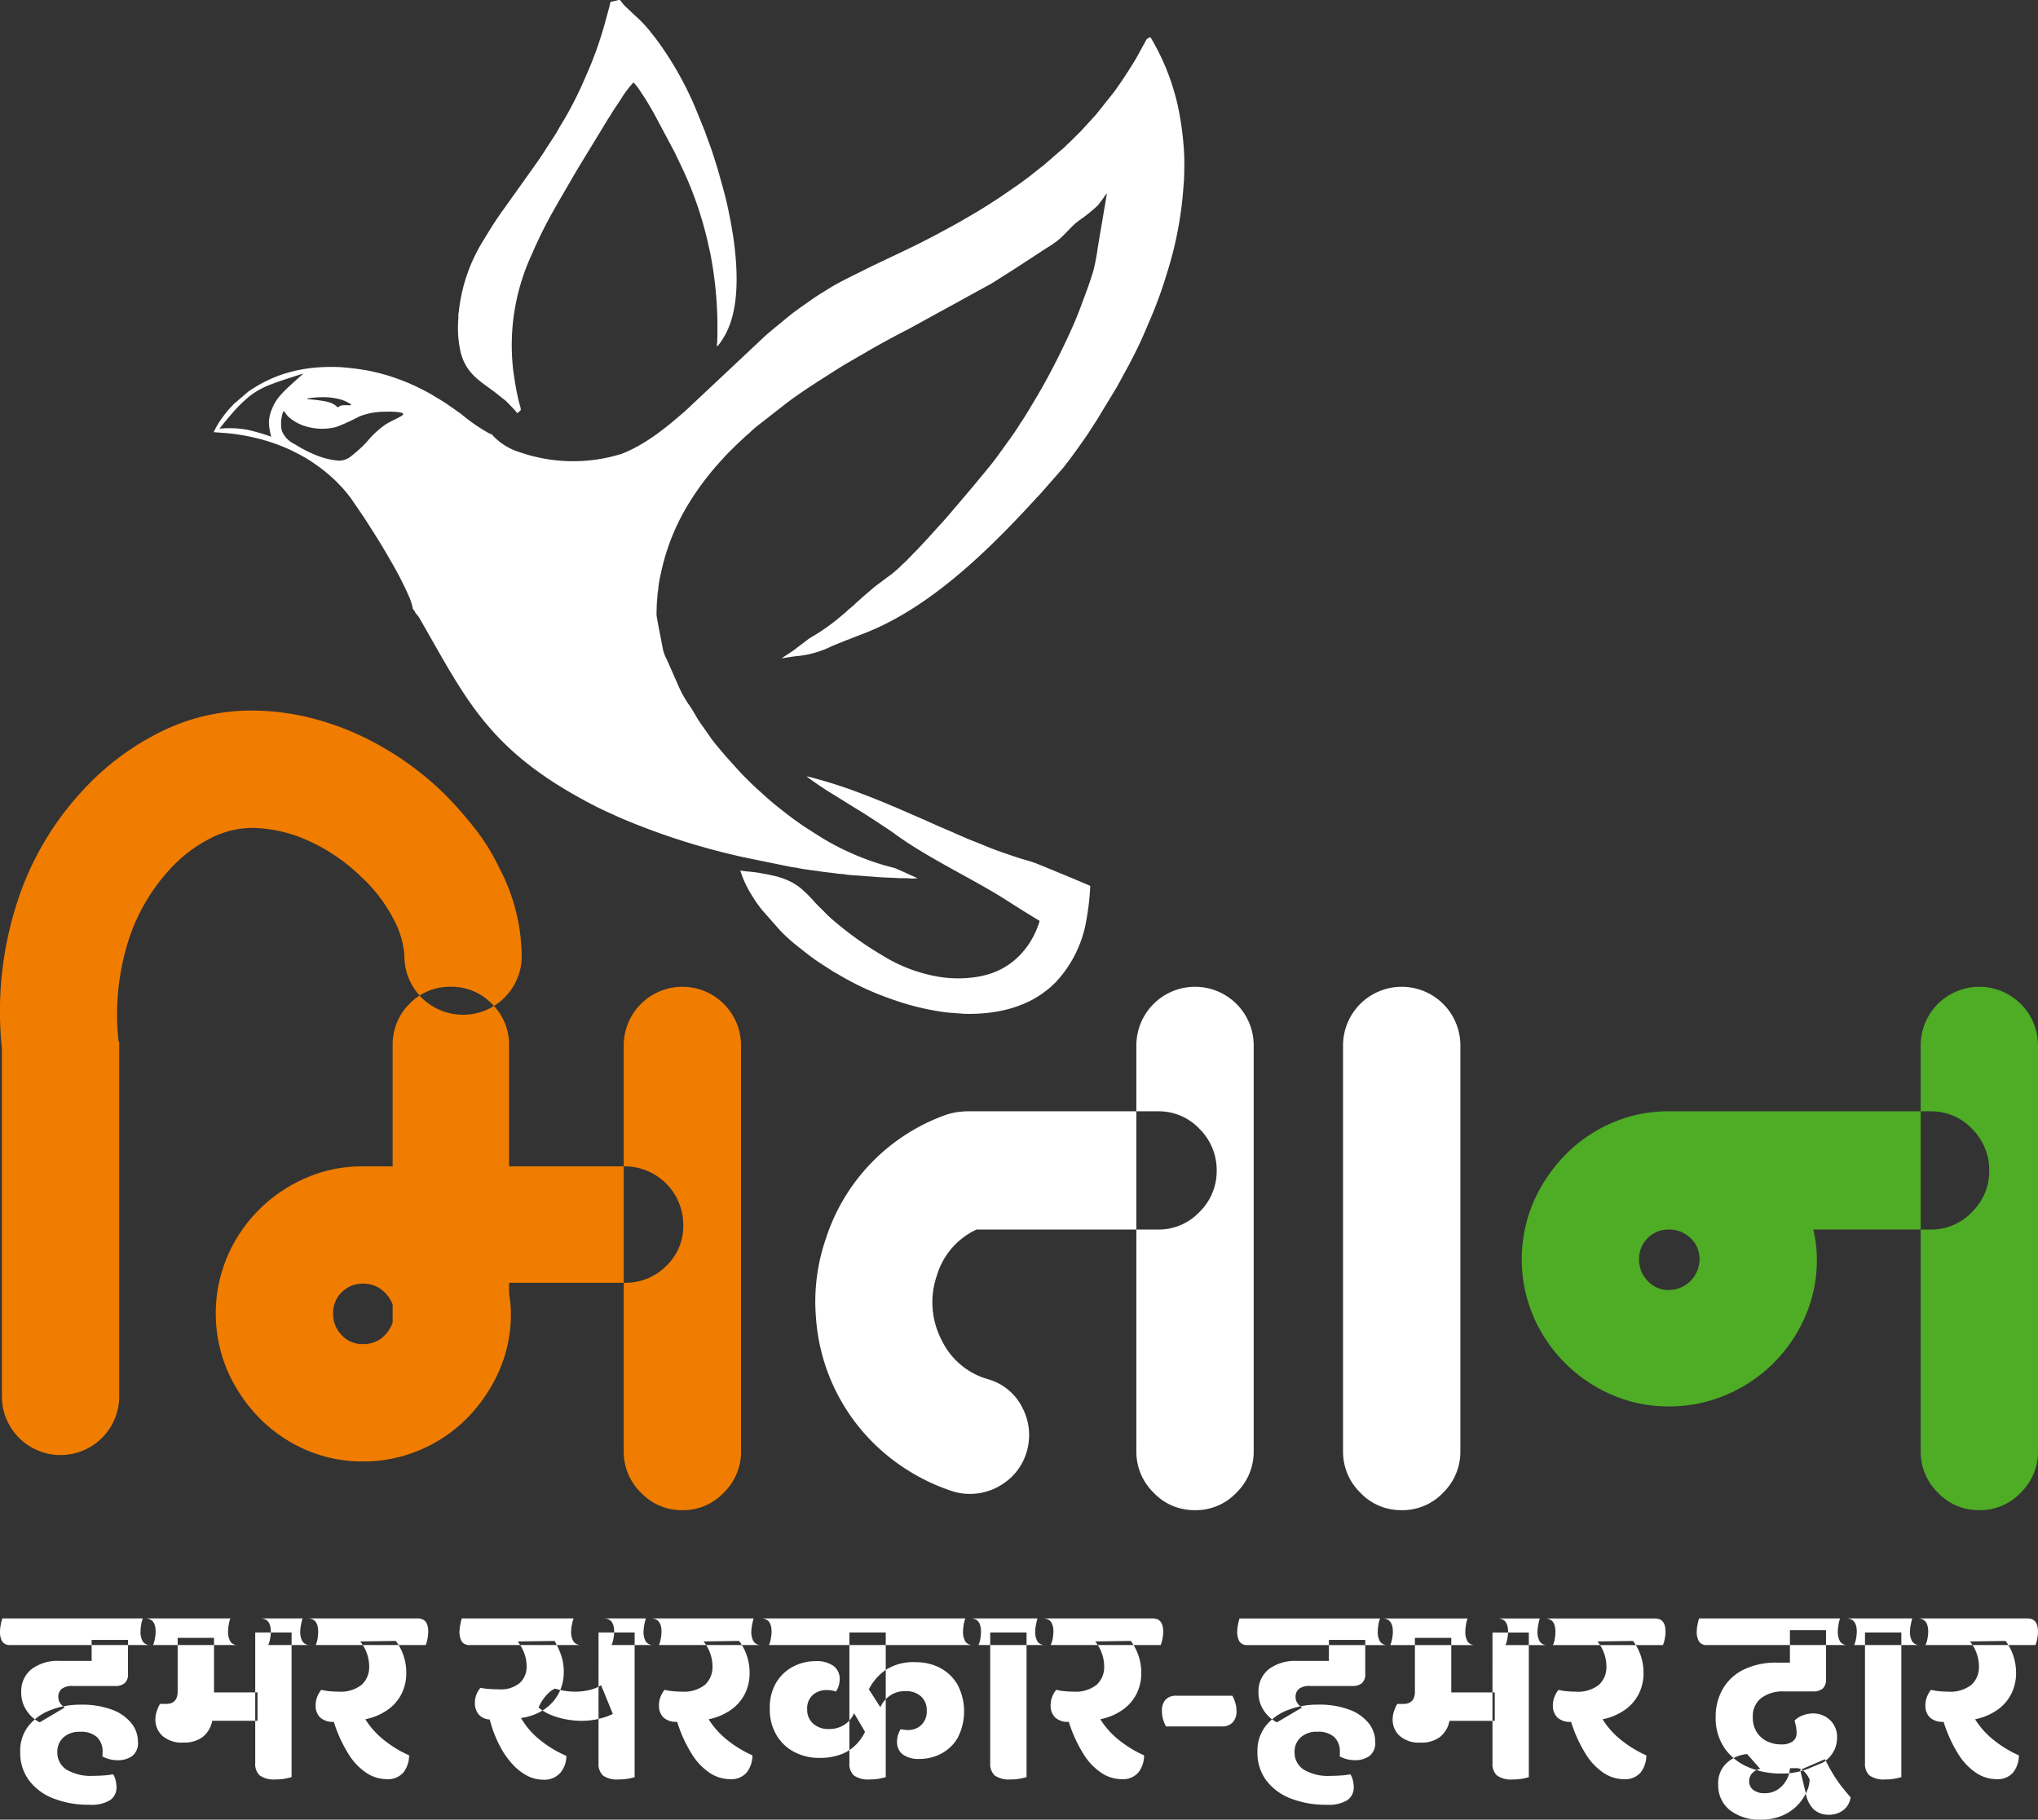 <svg xmlns="http://www.w3.org/2000/svg" width="198.817" height="177.544" viewBox="0 0 198.817 177.544">
  <rect x="0" y="0" width="198.817" height="177.544" fill="#333333" stroke="none"/>
  <g id="Group_3371" data-name="Group 3371" transform="translate(-1786.119 -2017.403)">
    <path id="path4" d="M177.125,83.915a5.446,5.446,0,0,1,4.05,1.717,5.663,5.663,0,0,1,1.673,4.094,5.561,5.561,0,0,1-1.673,4.006,5.446,5.446,0,0,1-4.05,1.717h-17.7a7.19,7.19,0,0,0-3.874,4.491,7.974,7.974,0,0,0,.44,6.251,7.2,7.2,0,0,0,4.579,3.874,5.345,5.345,0,0,1,3.346,2.817,5.733,5.733,0,0,1,.352,4.4,5.542,5.542,0,0,1-2.157,2.905,5.732,5.732,0,0,1-3.3,1.057,5.545,5.545,0,0,1-1.761-.264,19.765,19.765,0,0,1-6.6-3.7,19.059,19.059,0,0,1-6.692-13.207,18.806,18.806,0,0,1,.969-7.748A19.012,19.012,0,0,1,156.17,84.356,6.346,6.346,0,0,1,157.49,84a8.708,8.708,0,0,1,1.233-.088h18.4Zm3.61,38.917a5.446,5.446,0,0,1-4.05-1.717,5.562,5.562,0,0,1-1.673-4.006V77.488a5.723,5.723,0,1,1,11.446,0V117.11a5.562,5.562,0,0,1-1.673,4.006,5.447,5.447,0,0,1-4.05,1.717Zm20.163,0a5.446,5.446,0,0,1-4.05-1.717,5.562,5.562,0,0,1-1.673-4.006V77.488a5.723,5.723,0,1,1,11.446,0V117.11a5.562,5.562,0,0,1-1.673,4.006,5.447,5.447,0,0,1-4.05,1.717Z" transform="translate(1721.965 2041.922)" fill="#fff" fill-rule="evenodd"/>
    <path id="path6" d="M150.78,73a18.839,18.839,0,0,1,2.2,8.629,5.723,5.723,0,1,1-11.446,0,8.581,8.581,0,0,0-1.012-3.522,14.952,14.952,0,0,0-3.214-4.226,17.992,17.992,0,0,0-4.975-3.434,13.81,13.81,0,0,0-5.327-1.321,8.946,8.946,0,0,0-4.4,1.013,13.928,13.928,0,0,0-4.05,3.126,18.631,18.631,0,0,0-4.094,7.352,23.975,23.975,0,0,0-.836,9.113V89.9l.088.088v34.6a5.723,5.723,0,1,1-11.446,0V90.609a34.47,34.47,0,0,1,1.321-13.691,29.188,29.188,0,0,1,6.516-11.4,25.9,25.9,0,0,1,8.1-5.987,19.868,19.868,0,0,1,9.157-1.849,24.056,24.056,0,0,1,5.019.7,27.6,27.6,0,0,1,4.93,1.761,30.006,30.006,0,0,1,8.013,5.547,37.9,37.9,0,0,1,3.082,3.478A20.805,20.805,0,0,1,150.78,73Zm12.238,29.144a5.712,5.712,0,0,1,5.723,5.723,5.372,5.372,0,0,1-1.673,4.006,5.592,5.592,0,0,1-4.05,1.629h-11.27v1.057q.088.528.132,1.012t.044.925a13.709,13.709,0,0,1-1.145,5.591,15.33,15.33,0,0,1-3.082,4.578,14.253,14.253,0,0,1-4.578,3.126,14.019,14.019,0,0,1-5.635,1.145,13.709,13.709,0,0,1-5.591-1.145,14.389,14.389,0,0,1-4.535-3.126,15.327,15.327,0,0,1-3.082-4.578,14.227,14.227,0,0,1,0-11.182,14.629,14.629,0,0,1,7.616-7.616,13.706,13.706,0,0,1,5.591-1.145h2.906v-11.8a5.592,5.592,0,0,1,1.629-4.05,5.475,5.475,0,0,1,4.094-1.673,5.415,5.415,0,0,1,3.962,1.673,5.516,5.516,0,0,1,1.673,4.05v11.8Zm-25.534,17.345a2.884,2.884,0,0,0,1.805-.572,3.312,3.312,0,0,0,1.1-1.541v-1.761a3.371,3.371,0,0,0-1.1-1.453,2.884,2.884,0,0,0-1.805-.572,2.857,2.857,0,0,0-2.905,2.906,2.96,2.96,0,0,0,.836,2.113A2.74,2.74,0,0,0,137.485,119.489Zm31.169,16.2a5.447,5.447,0,0,1-4.05-1.717,5.562,5.562,0,0,1-1.673-4.006V90.345a5.723,5.723,0,1,1,11.446,0v39.621a5.561,5.561,0,0,1-1.673,4.006A5.446,5.446,0,0,1,168.654,135.69Z" transform="translate(1684.035 2029.065)" fill="#f07c00" fill-rule="evenodd"/>
    <path id="path8" d="M219.619,83.915a5.447,5.447,0,0,1,4.05,1.717,5.663,5.663,0,0,1,1.673,4.094,5.562,5.562,0,0,1-1.673,4.006,5.446,5.446,0,0,1-4.05,1.717H208.173a11.546,11.546,0,0,1,.264,1.453,12.434,12.434,0,0,1,.088,1.453,13.706,13.706,0,0,1-1.145,5.591,14.508,14.508,0,0,1-7.66,7.616,14.021,14.021,0,0,1-5.635,1.145,13.71,13.71,0,0,1-5.591-1.145,14.63,14.63,0,0,1-7.616-7.616,14.228,14.228,0,0,1,0-11.182,15.334,15.334,0,0,1,3.082-4.578,14.4,14.4,0,0,1,4.534-3.126,13.709,13.709,0,0,1,5.591-1.145h25.534Zm-25.534,17.434a3.006,3.006,0,0,0,2.994-2.994,2.74,2.74,0,0,0-.88-2.069,2.96,2.96,0,0,0-2.113-.836,2.857,2.857,0,0,0-2.906,2.906,2.959,2.959,0,0,0,.837,2.113A2.739,2.739,0,0,0,194.085,101.349Zm30.288,21.484a5.446,5.446,0,0,1-4.05-1.717,5.562,5.562,0,0,1-1.673-4.006V77.488a5.723,5.723,0,1,1,11.446,0V117.11a5.561,5.561,0,0,1-1.673,4.006A5.446,5.446,0,0,1,224.374,122.833Z" transform="translate(1754.839 2041.922)" fill="#4eac25" fill-rule="evenodd"/>
    <path id="path10" d="M107.678,117.038a1.962,1.962,0,0,0,.887,1.711,4.65,4.65,0,0,0,2.635.612c.3,0,.628-.011.986-.037a8.246,8.246,0,0,0,.937-.113,1.835,1.835,0,0,1,.237.575,2.776,2.776,0,0,1,.087.674,1.475,1.475,0,0,1-.624,1.273,3.473,3.473,0,0,1-2,.449,9.4,9.4,0,0,1-3.521-.612,5.422,5.422,0,0,1-2.385-1.761,4.528,4.528,0,0,1-.861-2.8,3.922,3.922,0,0,1,.8-2.51A5.045,5.045,0,0,1,107,112.954a7.9,7.9,0,0,1,2.947-.537,8.39,8.39,0,0,1,3.06.487,4.369,4.369,0,0,1,1.885,1.311,2.877,2.877,0,0,1,.649,1.823,1.583,1.583,0,0,1-.575,1.4,2.389,2.389,0,0,1-1.4.4,3.125,3.125,0,0,1-1.5-.375,1.064,1.064,0,0,0,.025-.212v-.212a1.932,1.932,0,0,0-.537-1.449,2.3,2.3,0,0,0-1.661-.525,2.271,2.271,0,0,0-1.636.562A1.873,1.873,0,0,0,107.678,117.038Zm9.34-10.439H103.108a.889.889,0,0,1-.8-.337,1.84,1.84,0,0,1-.225-1.012,3.491,3.491,0,0,1,.075-.637,5.028,5.028,0,0,1,.15-.612h13.936q1.024,0,1.024,1.3a3.652,3.652,0,0,1-.075.687A2.914,2.914,0,0,1,117.019,106.6Zm-8.616,6.094-2.448,1.448a3.345,3.345,0,0,1-1.273-1.148,3.046,3.046,0,0,1-.525-1.748,2.754,2.754,0,0,1,1.011-2.3,4.293,4.293,0,0,1,2.735-.8h3.122V106.1h3.546v3.346a1.115,1.115,0,0,1-.312.862,1.384,1.384,0,0,1-.961.287h-4.1a1.658,1.658,0,0,0-1.1.287,1,1,0,0,0-.325.787,1.033,1.033,0,0,0,.175.587,1.5,1.5,0,0,0,.449.437Zm18.805-1.474v2.772h-4.42a2.639,2.639,0,0,1-.924,1.573,2.95,2.95,0,0,1-1.873.549,2.856,2.856,0,0,1-2.073-.662,2.142,2.142,0,0,1-.674-1.586,2.544,2.544,0,0,1,.125-.787,3.875,3.875,0,0,1,.325-.736h.6q1.123,0,1.123-1.224V105.9h3.546v5.32Zm1.049-4.62H116.819a.889.889,0,0,1-.8-.337,1.84,1.84,0,0,1-.225-1.012,4.151,4.151,0,0,1,.063-.637,2.556,2.556,0,0,1,.162-.612h11.463q1.024,0,1.024,1.3a3.672,3.672,0,0,1-.075.687,2.908,2.908,0,0,1-.175.612Zm-1.273-1.224h3.546v14.111q-.25.075-.637.15a4.683,4.683,0,0,1-.886.075,2.439,2.439,0,0,1-1.586-.387,1.539,1.539,0,0,1-.437-1.212Zm5.894,1.224h-7.542a.861.861,0,0,1-.774-.337,1.84,1.84,0,0,1-.225-1.012,4.149,4.149,0,0,1,.063-.637,2.546,2.546,0,0,1,.162-.612H132.1q1.024,0,1.024,1.3a4.365,4.365,0,0,1-.062.687A1.9,1.9,0,0,1,132.877,106.6Zm1.773,7.492a1.811,1.811,0,0,1-1.348-.437,1.6,1.6,0,0,1-.425-1.161,2.3,2.3,0,0,1,.15-.837,2.437,2.437,0,0,1,.4-.687,4.915,4.915,0,0,0,.724.125,8.354,8.354,0,0,0,.924.05,3.3,3.3,0,0,0,2.3-.674,2.339,2.339,0,0,0,.724-1.8,3.772,3.772,0,0,0-.225-1.262,3.887,3.887,0,0,0-.649-1.161l3.471-.05a5.042,5.042,0,0,1,.749,1.424,5.187,5.187,0,0,1,.275,1.7,4.45,4.45,0,0,1-.487,2.085,4.254,4.254,0,0,1-1.4,1.561,5.78,5.78,0,0,1-2.11.874,8.151,8.151,0,0,0,1.923,2.11,11.177,11.177,0,0,0,2.348,1.411,2.709,2.709,0,0,1-.549,1.661,1.977,1.977,0,0,1-1.648.662,3.615,3.615,0,0,1-1.911-.574,5.916,5.916,0,0,1-1.761-1.811A13.334,13.334,0,0,1,134.65,114.09Zm8.966-7.492H132.4a.889.889,0,0,1-.8-.337,1.84,1.84,0,0,1-.225-1.012,3.487,3.487,0,0,1,.075-.637,5.063,5.063,0,0,1,.15-.612h11.238q1.024,0,1.024,1.3a3.667,3.667,0,0,1-.075.687A2.913,2.913,0,0,1,143.616,106.6Zm17.107,3.921,1.149,2.8a5.784,5.784,0,0,1-1.212.437,7.085,7.085,0,0,1-1.885.237,8.19,8.19,0,0,1-1.423-.137,7.407,7.407,0,0,1-1.486-.425,4.421,4.421,0,0,1-1.237-.736,3.519,3.519,0,0,1,.337-.649,4.152,4.152,0,0,1,.575-.712,2.234,2.234,0,0,1,.687-.487,6.344,6.344,0,0,0,.974.225,6.731,6.731,0,0,0,1,.075,5.8,5.8,0,0,0,1.386-.162,3.819,3.819,0,0,0,1.136-.462Zm1.024-3.921H147.936a.889.889,0,0,1-.8-.337,1.84,1.84,0,0,1-.225-1.012,3.488,3.488,0,0,1,.075-.637,5.015,5.015,0,0,1,.15-.612h13.836Q162,104,162,105.3a3.67,3.67,0,0,1-.075.687A2.91,2.91,0,0,1,161.747,106.6Zm-11.887,7.267a1.546,1.546,0,0,1-1.124-.549,1.783,1.783,0,0,1-.325-1.073,2.232,2.232,0,0,1,.15-.812,2.1,2.1,0,0,1,.4-.662,5.6,5.6,0,0,0,.824.113q.5.038.974.037a2.879,2.879,0,0,0,2.036-.624,2.13,2.13,0,0,0,.662-1.623,3.625,3.625,0,0,0-.238-1.3,4.136,4.136,0,0,0-.637-1.124l3.6-.05a7.422,7.422,0,0,1,.637,1.374,5.036,5.036,0,0,1,.263,1.673,4.382,4.382,0,0,1-.5,2.073,4.291,4.291,0,0,1-1.424,1.574,5.4,5.4,0,0,1-2.247.824,7.743,7.743,0,0,0,2,2.26,10.915,10.915,0,0,0,2.423,1.436,2.516,2.516,0,0,1-.562,1.624,2.062,2.062,0,0,1-1.711.7,3.37,3.37,0,0,1-1.523-.375,5.172,5.172,0,0,1-1.449-1.124,8.373,8.373,0,0,1-1.274-1.848A12.028,12.028,0,0,1,149.859,113.866Zm10.614-8.491h3.521v14.111a5.049,5.049,0,0,1-.612.15,4.844,4.844,0,0,1-.912.075,2.383,2.383,0,0,1-1.573-.387,1.565,1.565,0,0,1-.425-1.212Zm5.894,1.224h-7.543a.894.894,0,0,1-.787-.337,1.763,1.763,0,0,1-.237-1.012,3.488,3.488,0,0,1,.075-.637,2.9,2.9,0,0,1,.175-.612h7.542q1.024,0,1.023,1.3a3.7,3.7,0,0,1-.074.687A2.909,2.909,0,0,1,166.367,106.6Zm1.773,7.492a1.812,1.812,0,0,1-1.348-.437,1.6,1.6,0,0,1-.424-1.161,2.3,2.3,0,0,1,.15-.837,2.442,2.442,0,0,1,.4-.687,4.917,4.917,0,0,0,.724.125,8.36,8.36,0,0,0,.924.05,3.3,3.3,0,0,0,2.3-.674,2.339,2.339,0,0,0,.724-1.8,3.776,3.776,0,0,0-.225-1.262,3.889,3.889,0,0,0-.649-1.161l3.471-.05a5.045,5.045,0,0,1,.749,1.424,5.188,5.188,0,0,1,.275,1.7,4.449,4.449,0,0,1-.487,2.085,4.253,4.253,0,0,1-1.4,1.561,5.781,5.781,0,0,1-2.11.874,8.148,8.148,0,0,0,1.923,2.11,11.177,11.177,0,0,0,2.348,1.411,2.709,2.709,0,0,1-.549,1.661,1.977,1.977,0,0,1-1.648.662,3.615,3.615,0,0,1-1.911-.574,5.915,5.915,0,0,1-1.761-1.811,13.329,13.329,0,0,1-1.474-3.209Zm8.966-7.492H165.892a.889.889,0,0,1-.8-.337,1.84,1.84,0,0,1-.225-1.012,3.488,3.488,0,0,1,.075-.637,5.021,5.021,0,0,1,.15-.612h11.238q1.024,0,1.024,1.3a3.672,3.672,0,0,1-.075.687A2.9,2.9,0,0,1,177.106,106.6Zm8.291,6.643,1.074,1.823a4.6,4.6,0,0,1-.874,1.249,4.043,4.043,0,0,1-1.461.949,5.915,5.915,0,0,1-2.16.349,5.185,5.185,0,0,1-2.348-.549,4.348,4.348,0,0,1-1.773-1.636,4.947,4.947,0,0,1-.675-2.659,4.69,4.69,0,0,1,.637-2.523,4.194,4.194,0,0,1,1.649-1.548,4.625,4.625,0,0,1,2.16-.524,2.806,2.806,0,0,1,1.786.475A1.552,1.552,0,0,1,184,109.92a2.157,2.157,0,0,1-.1.662,2.072,2.072,0,0,1-.275.562,1.79,1.79,0,0,0-.375-.112,2.961,2.961,0,0,0-.524-.038,1.991,1.991,0,0,0-1.348.475,1.747,1.747,0,0,0-.549,1.4,1.783,1.783,0,0,0,.587,1.4,2.183,2.183,0,0,0,1.511.524,2.772,2.772,0,0,0,1.2-.237,2.518,2.518,0,0,0,.812-.587,2.473,2.473,0,0,0,.462-.724Zm2.572-.574-1.124-1.748a5.164,5.164,0,0,1,1.611-1.873,4.946,4.946,0,0,1,2.959-.774,5.016,5.016,0,0,1,2.385.562,4.272,4.272,0,0,1,1.7,1.636,5.639,5.639,0,0,1,.025,5.157,4.028,4.028,0,0,1-1.611,1.561,4.509,4.509,0,0,1-2.123.524,2.624,2.624,0,0,1-1.636-.437,1.5,1.5,0,0,1-.562-1.261,2.194,2.194,0,0,1,.1-.649,2.1,2.1,0,0,1,.25-.549l.35.05a2.57,2.57,0,0,0,.375.025,1.849,1.849,0,0,0,1.286-.487,1.809,1.809,0,0,0,.537-1.411,1.782,1.782,0,0,0-.562-1.386,2.157,2.157,0,0,0-1.511-.512,2.539,2.539,0,0,0-1.561.475,2.57,2.57,0,0,0-.887,1.1Zm9.565-6.069H176.406a.889.889,0,0,1-.8-.337,1.84,1.84,0,0,1-.225-1.012,3.486,3.486,0,0,1,.075-.637,5.015,5.015,0,0,1,.15-.612h21.178q1,0,1,1.3a4.369,4.369,0,0,1-.063.687,1.9,1.9,0,0,1-.187.612Zm-12.587-1.224h3.546v14.111q-.25.075-.637.15a4.689,4.689,0,0,1-.887.075,2.44,2.44,0,0,1-1.586-.387,1.539,1.539,0,0,1-.437-1.212Zm13.736,0h3.546v14.111q-.25.075-.637.15a4.684,4.684,0,0,1-.886.075,2.439,2.439,0,0,1-1.586-.387,1.539,1.539,0,0,1-.437-1.212Zm5.894,1.224H197.06a.889.889,0,0,1-.8-.337,1.84,1.84,0,0,1-.225-1.012,4.153,4.153,0,0,1,.063-.637,2.549,2.549,0,0,1,.162-.612h7.567q1.024,0,1.024,1.3a3.665,3.665,0,0,1-.075.687A2.1,2.1,0,0,1,204.577,106.6Zm1.773,7.492a1.811,1.811,0,0,1-1.348-.437,1.6,1.6,0,0,1-.425-1.161,2.3,2.3,0,0,1,.15-.837,2.439,2.439,0,0,1,.4-.687,4.919,4.919,0,0,0,.724.125,8.361,8.361,0,0,0,.924.05,3.3,3.3,0,0,0,2.3-.674,2.339,2.339,0,0,0,.724-1.8,3.773,3.773,0,0,0-.225-1.262,3.887,3.887,0,0,0-.649-1.161l3.471-.05a5.043,5.043,0,0,1,.749,1.424,5.189,5.189,0,0,1,.275,1.7,4.449,4.449,0,0,1-.487,2.085,4.253,4.253,0,0,1-1.4,1.561,5.782,5.782,0,0,1-2.11.874,8.148,8.148,0,0,0,1.923,2.11,11.177,11.177,0,0,0,2.348,1.411,2.709,2.709,0,0,1-.549,1.661,1.977,1.977,0,0,1-1.648.662,3.614,3.614,0,0,1-1.911-.574,5.916,5.916,0,0,1-1.761-1.811,13.336,13.336,0,0,1-1.474-3.209Zm8.966-7.492H204.1a.889.889,0,0,1-.8-.337,1.84,1.84,0,0,1-.225-1.012,3.491,3.491,0,0,1,.075-.637,5.066,5.066,0,0,1,.15-.612h11.238q1.024,0,1.024,1.3a3.668,3.668,0,0,1-.075.687A2.9,2.9,0,0,1,215.315,106.6Zm6.018,7.942H215.84a3.082,3.082,0,0,1-.275-.637,2.71,2.71,0,0,1-.125-.837,1.558,1.558,0,0,1,.375-1.162,1.376,1.376,0,0,1,1-.362h5.494a4.02,4.02,0,0,1,.263.624,2.519,2.519,0,0,1,.137.824,1.569,1.569,0,0,1-.387,1.173,1.36,1.36,0,0,1-.987.375Zm7.043,2.5a1.962,1.962,0,0,0,.887,1.711,4.649,4.649,0,0,0,2.635.612c.3,0,.628-.011.986-.037a8.261,8.261,0,0,0,.937-.113,1.84,1.84,0,0,1,.237.574,2.787,2.787,0,0,1,.087.674,1.475,1.475,0,0,1-.624,1.273,3.473,3.473,0,0,1-2,.449A9.4,9.4,0,0,1,228,121.57a5.423,5.423,0,0,1-2.385-1.761,4.53,4.53,0,0,1-.861-2.8,3.922,3.922,0,0,1,.8-2.51,5.044,5.044,0,0,1,2.148-1.549,7.9,7.9,0,0,1,2.947-.537,8.391,8.391,0,0,1,3.06.487,4.369,4.369,0,0,1,1.885,1.311,2.878,2.878,0,0,1,.649,1.823,1.583,1.583,0,0,1-.574,1.4,2.389,2.389,0,0,1-1.4.4,3.124,3.124,0,0,1-1.5-.375,1.061,1.061,0,0,0,.025-.212v-.212a1.932,1.932,0,0,0-.537-1.449,2.3,2.3,0,0,0-1.661-.525,2.271,2.271,0,0,0-1.636.562,1.872,1.872,0,0,0-.587,1.411Zm9.34-10.439H223.806a.889.889,0,0,1-.8-.337,1.842,1.842,0,0,1-.225-1.012,3.469,3.469,0,0,1,.075-.637,5.067,5.067,0,0,1,.15-.612h13.936q1.024,0,1.024,1.3a3.678,3.678,0,0,1-.075.687,2.9,2.9,0,0,1-.175.612Zm-8.616,6.094-2.448,1.448a3.346,3.346,0,0,1-1.273-1.148,3.046,3.046,0,0,1-.524-1.748,2.754,2.754,0,0,1,1.011-2.3,4.293,4.293,0,0,1,2.735-.8h3.122V106.1h3.546v3.346a1.116,1.116,0,0,1-.312.862,1.384,1.384,0,0,1-.962.287h-4.1a1.658,1.658,0,0,0-1.1.287,1,1,0,0,0-.325.787,1.033,1.033,0,0,0,.175.587A1.5,1.5,0,0,0,229.1,112.692Zm18.805-1.474v2.772h-4.42a2.639,2.639,0,0,1-.924,1.573,2.95,2.95,0,0,1-1.873.549,2.855,2.855,0,0,1-2.072-.662,2.142,2.142,0,0,1-.675-1.586,2.548,2.548,0,0,1,.125-.787,3.884,3.884,0,0,1,.325-.736h.6q1.123,0,1.124-1.224V105.9h3.546v5.32Zm1.049-4.62H237.517a.889.889,0,0,1-.8-.337,1.84,1.84,0,0,1-.225-1.012,4.147,4.147,0,0,1,.063-.637,2.548,2.548,0,0,1,.162-.612h11.463q1.024,0,1.024,1.3a3.67,3.67,0,0,1-.075.687A2.924,2.924,0,0,1,248.955,106.6Zm-1.273-1.224h3.546v14.111q-.25.075-.637.15a4.687,4.687,0,0,1-.887.075,2.439,2.439,0,0,1-1.586-.387,1.539,1.539,0,0,1-.437-1.212Zm5.893,1.224h-7.542a.861.861,0,0,1-.774-.337,1.841,1.841,0,0,1-.225-1.012,4.146,4.146,0,0,1,.063-.637,2.546,2.546,0,0,1,.162-.612H252.8q1.024,0,1.024,1.3a4.391,4.391,0,0,1-.062.687A1.9,1.9,0,0,1,253.575,106.6Zm1.773,7.492a1.812,1.812,0,0,1-1.348-.437,1.6,1.6,0,0,1-.425-1.161,2.3,2.3,0,0,1,.15-.837,2.442,2.442,0,0,1,.4-.687,4.92,4.92,0,0,0,.724.125,8.362,8.362,0,0,0,.924.05,3.3,3.3,0,0,0,2.3-.674,2.34,2.34,0,0,0,.724-1.8,3.772,3.772,0,0,0-.225-1.262,3.888,3.888,0,0,0-.649-1.161l3.471-.05a5.047,5.047,0,0,1,.749,1.424,5.188,5.188,0,0,1,.275,1.7,4.45,4.45,0,0,1-.487,2.085,4.253,4.253,0,0,1-1.4,1.561,5.781,5.781,0,0,1-2.11.874,8.148,8.148,0,0,0,1.923,2.11,11.173,11.173,0,0,0,2.348,1.411,2.71,2.71,0,0,1-.549,1.661,1.977,1.977,0,0,1-1.649.662,3.614,3.614,0,0,1-1.91-.574,5.917,5.917,0,0,1-1.761-1.811,13.338,13.338,0,0,1-1.473-3.209Zm8.966-7.492H253.1a.889.889,0,0,1-.8-.337,1.84,1.84,0,0,1-.225-1.012,3.49,3.49,0,0,1,.075-.637,5.037,5.037,0,0,1,.15-.612H263.54q1.024,0,1.024,1.3a3.675,3.675,0,0,1-.075.687A2.909,2.909,0,0,1,264.314,106.6ZM276.7,118.636a1.052,1.052,0,0,1,.287-.025h.287a1.056,1.056,0,0,1,.762.275,2.3,2.3,0,0,1,.437.549,2.038,2.038,0,0,1,.15.3,3.012,3.012,0,0,1-.3,1.2,4.639,4.639,0,0,1-.874,1.286,4.487,4.487,0,0,1-1.474,1.011,5.123,5.123,0,0,1-2.1.4,4.665,4.665,0,0,1-3.034-.924,3.076,3.076,0,0,1-1.136-2.522,2.651,2.651,0,0,1,.849-2.1,3.358,3.358,0,0,1,1.973-.849l1.274,1.448a1.488,1.488,0,0,0-.8.437,1.112,1.112,0,0,0-.275.762,1.02,1.02,0,0,0,.412.861,1.755,1.755,0,0,0,1.087.312,2.245,2.245,0,0,0,1.286-.363,2.655,2.655,0,0,0,.849-.924,2.547,2.547,0,0,0,.337-1.136ZM282.97,106.6H268.635a.889.889,0,0,1-.8-.337,1.84,1.84,0,0,1-.225-1.012,3.488,3.488,0,0,1,.075-.637,5.089,5.089,0,0,1,.15-.612H282.2q1.024,0,1.024,1.3a3.655,3.655,0,0,1-.075.687A2.876,2.876,0,0,1,282.97,106.6Zm-3.047,11.463-1.5.624a7.246,7.246,0,0,1-1.087.312,6.975,6.975,0,0,1-1.461.137,8.122,8.122,0,0,1-3.247-.625,5.312,5.312,0,0,1-2.31-1.86,5.175,5.175,0,0,1-.862-3.034,5.4,5.4,0,0,1,.675-2.7,4.769,4.769,0,0,1,2.01-1.9,7.136,7.136,0,0,1,3.334-.7H276.7V105.15h3.521v4.8a1.149,1.149,0,0,1-.312.887,1.384,1.384,0,0,1-.962.287h-2.872a3.468,3.468,0,0,0-2.16.637,2.222,2.222,0,0,0-.836,1.886,2.617,2.617,0,0,0,.375,1.436,2.483,2.483,0,0,0,1,.9,3.083,3.083,0,0,0,1.4.312,1.84,1.84,0,0,0,1.111-.288,1,1,0,0,0,.387-.861,3.186,3.186,0,0,0-.063-.6,5.854,5.854,0,0,0-.137-.574,2.079,2.079,0,0,1,.774-.5,2.8,2.8,0,0,1,1.048-.2,2.337,2.337,0,0,1,1.624.637,2.23,2.23,0,0,1,.7,1.736,2.782,2.782,0,0,1-.35,1.361A2.9,2.9,0,0,1,279.923,118.061Zm.2-.325a16.975,16.975,0,0,0,.862,1.573,12.316,12.316,0,0,0,.861,1.224q.425.525.774.924a1.869,1.869,0,0,1-.712,1.248,2.252,2.252,0,0,1-1.411.45,2.128,2.128,0,0,1-1.449-.5,2.8,2.8,0,0,1-.8-1.6l-.549-2.273Zm3.9-12.362h3.546v14.111q-.25.075-.637.15a4.685,4.685,0,0,1-.886.075,2.439,2.439,0,0,1-1.586-.387,1.539,1.539,0,0,1-.437-1.212Zm5.894,1.224H282.4a.889.889,0,0,1-.8-.337,1.84,1.84,0,0,1-.225-1.012,4.15,4.15,0,0,1,.063-.637A2.56,2.56,0,0,1,281.6,104h7.567q1.024,0,1.024,1.3a3.67,3.67,0,0,1-.075.687,2.1,2.1,0,0,1-.2.612Zm1.773,7.492a1.811,1.811,0,0,1-1.348-.437,1.6,1.6,0,0,1-.425-1.161,2.3,2.3,0,0,1,.15-.837,2.436,2.436,0,0,1,.4-.687,4.916,4.916,0,0,0,.724.125,8.361,8.361,0,0,0,.924.05,3.3,3.3,0,0,0,2.3-.674,2.339,2.339,0,0,0,.724-1.8,3.772,3.772,0,0,0-.225-1.262,3.889,3.889,0,0,0-.649-1.161l3.471-.05a5.045,5.045,0,0,1,.749,1.424,5.188,5.188,0,0,1,.275,1.7,4.45,4.45,0,0,1-.487,2.085,4.255,4.255,0,0,1-1.4,1.561,5.78,5.78,0,0,1-2.11.874,8.15,8.15,0,0,0,1.923,2.11,11.178,11.178,0,0,0,2.348,1.411,2.709,2.709,0,0,1-.549,1.661,1.977,1.977,0,0,1-1.648.662,3.614,3.614,0,0,1-1.911-.574,5.916,5.916,0,0,1-1.761-1.811,13.336,13.336,0,0,1-1.474-3.209Zm8.966-7.492H289.438a.889.889,0,0,1-.8-.337,1.84,1.84,0,0,1-.225-1.012,3.5,3.5,0,0,1,.075-.637,5.1,5.1,0,0,1,.15-.612h11.238q1.024,0,1.024,1.3a3.655,3.655,0,0,1-.075.687A2.907,2.907,0,0,1,300.651,106.6Z" transform="translate(1684.035 2071.316)" fill="#fff" fill-rule="evenodd"/>
    <path id="path34" d="M131.237,61.72c.081-.05.062-.078.163-.145.295-.193.172-.252-.03-1.065-.078-.312-.134-.607-.2-.927-.122-.614-.217-1.233-.311-1.9-.047-.331-.075-.65-.1-.981a21.049,21.049,0,0,1,1.894-10.48,43.773,43.773,0,0,1,2.428-4.82c.074-.122.129-.24.207-.368.145-.241.271-.475.412-.708l1.225-2.107.42-.7,2.723-4.474c.075-.126.151-.225.224-.348.3-.506.645-1,.969-1.49a10.683,10.683,0,0,1,1.311-1.763,5.721,5.721,0,0,1,.7.911c.081.12.138.217.219.334.371.535.68,1.105,1.014,1.663l2.064,3.869.866,1.816a35.7,35.7,0,0,1,2.317,6.7c.069.277.12.56.193.852.148.592.236,1.161.34,1.77a37.91,37.91,0,0,1,.471,6.744c0,.182-.015.375-.013.533s-.029.387-.042.558c.189-.052.616-.779.7-.92,1.515-2.514,1.343-6.351.988-9.155-.09-.708-.218-1.413-.335-2.087-.059-.343-.141-.681-.2-1-.257-1.32-.643-2.608-1-3.894-.087-.317-.192-.631-.292-.95-.189-.608-.389-1.248-.62-1.843-.174-.448-.312-.905-.494-1.351-.065-.159-.119-.285-.181-.445l-.534-1.317a32.577,32.577,0,0,0-3.943-7.011l-.416-.531a12.21,12.21,0,0,0-1.533-1.663c-.115-.108-.218-.207-.333-.315l-.655-.614a3.108,3.108,0,0,1-.447-.505c-.22-.327-.192-.17-.893-.047-.2.036-.184.027-.232.247-.034.155-.06.275-.1.405l-.428,1.574a36.765,36.765,0,0,1-1.528,4.377l-.6,1.373a36.129,36.129,0,0,1-2,3.858c-.122.2-.265.415-.363.613-.185.373-1.042,1.635-1.321,2.086-.3.485-.638.959-.968,1.431-.139.2-.265.37-.4.565l-2.812,3.942c-.687.959-1.294,1.951-1.905,2.959a16.331,16.331,0,0,0-2.3,6.617c-.015.19-.041.3-.063.448-.019.128.008.271-.008.447a10.765,10.765,0,0,0,.235,3.32c.537,2.029,1.788,2.712,3.278,3.824l1.076.854c.1.088.158.148.247.232l.7.733c.056.066.17.227.211.263Z" transform="translate(1705.347 1996)" fill="#fff" fill-rule="evenodd"/>
    <path id="path36" d="M146.318,61.026a32.065,32.065,0,0,0,2.734,1.837l2.119,1.319c.828.494,1.828,1.153,2.634,1.688l.876.582c2.872,2.167,6.946,4.132,10.11,6.018,1.072.645,2.112,1.351,3.19,1.994l.706.44c.124.075.254.149.376.226a8.55,8.55,0,0,1-1.015,2.2,7.678,7.678,0,0,1-1.475,1.662,6.964,6.964,0,0,1-2.715,1.4c-.188.051-.354.09-.538.134a11.834,11.834,0,0,1-5-.127,15.106,15.106,0,0,1-4.157-1.637l-.877-.528a32.9,32.9,0,0,1-3.346-2.331c-.141-.111-.251-.2-.391-.318-.073-.059-.12-.092-.189-.152s-.121-.111-.2-.171a11.685,11.685,0,0,1-1.1-1.013c-.289-.3-.768-.74-1.028-1.051a13.3,13.3,0,0,0-1.049-1.06,5.38,5.38,0,0,0-1.274-.867,6.957,6.957,0,0,0-1.03-.4c-.4-.123-.75-.189-1.191-.286-.209-.046-.443-.073-.63-.114-.3-.064-1-.143-1.329-.168-.264-.02-.413-.061-.669-.081a10.505,10.505,0,0,0,1.164,2.474,12.907,12.907,0,0,0,.936,1.339l1.743,1.98a16.308,16.308,0,0,0,1.745,1.586c.708.557,1.407,1.126,2.164,1.62l1.166.751c.2.142.383.223.6.352a27.64,27.64,0,0,0,4.55,2.189c.489.179.951.347,1.451.508a24.841,24.841,0,0,0,3.523.875c.444.073.86.148,1.316.185l.022,0,1.454.114a16.366,16.366,0,0,0,2.836-.16c.276-.048.486-.077.749-.131a11.445,11.445,0,0,0,2.074-.624,9.105,9.105,0,0,0,2.344-1.347,6.3,6.3,0,0,0,.508-.413c.156-.167.309-.284.47-.457a11.661,11.661,0,0,0,2.9-5.76A25.165,25.165,0,0,0,174,71.72c-.207-.131-5.116-2.146-5.459-2.273-.384-.143-.989-.292-1.417-.432-1.186-.389-2.378-.782-3.519-1.271l-.85-.343c-.762-.276-2.1-.9-2.935-1.247-.979-.411-1.923-.861-2.9-1.275-.567-.24-1.091-.481-1.659-.721-1.142-.483-2.241-.948-3.413-1.387a45.653,45.653,0,0,0-5.019-1.631,3.166,3.166,0,0,0-.509-.112Z" transform="translate(1718.479 2032.13)" fill="#fff" fill-rule="evenodd"/>
    <path id="path44" d="M207.658,37.113l-.116,1.482a36.135,36.135,0,0,1-1.575,7.8,41.575,41.575,0,0,1-1.559,4.311l-.627,1.463c-.435,1.037-.97,2.085-1.49,3.079l-1.166,2.146L199.1,60.734c-.061.095-.1.138-.16.241l-.312.49c-.111.163-.215.324-.327.5-.054.084-.1.153-.162.238s-.1.152-.16.239c-.738,1.045-1.308,1.854-2.084,2.843l-2.272,2.591c-.135.145-.265.28-.4.423s-.254.281-.393.426c-4.374,4.748-9.923,10.165-16.131,12.649l-2.253.875c-.379.154-.723.295-1.1.448a9.744,9.744,0,0,1-3.621,1.012c-.454.066-.88.127-1.32.2.041-.054,1.039-.676,1.239-.84l1.486-1.13a18.631,18.631,0,0,0,1.786-1.144c.076-.06.107-.069.18-.126a1.459,1.459,0,0,1,.157-.122c.12-.079.2-.164.334-.252l1.142-.951c.232-.249.523-.45.773-.682.069-.063.081-.095.152-.157s.095-.08.153-.128l.619-.557c.224-.189.424-.362.649-.553a9.339,9.339,0,0,1,.822-.656l.825-.621c.073-.054.1-.065.179-.127a1.241,1.241,0,0,1,.16-.116,11.637,11.637,0,0,0,1.112-.991c.05-.054.092-.08.147-.131.408-.375.776-.8,1.176-1.187.108-.1.2-.21.3-.318l.86-.917c.053-.055.1-.111.146-.165l.98-1.082c.391-.41.756-.848,1.126-1.277.188-.218.358-.422.548-.64L187.1,67.1c.9-1.1,1.838-2.17,2.655-3.333.088-.126.162-.219.252-.346.546-.772,1.12-1.523,1.608-2.331.043-.072.065-.111.111-.174.38-.525,1.037-1.659,1.391-2.249,1.085-1.8,2.051-3.67,2.957-5.573.536-1.126,1.045-2.258,1.478-3.429.446-1.2.918-2.414,1.28-3.658a19.66,19.66,0,0,0,.393-2.1l.9-5.331c-.032.007-.022-.005-.066.043-.13.145-.483.722-.872,1.149a16.2,16.2,0,0,1-1.763,1.415l-.3.23c-.669.575-1.206,1.287-1.915,1.819-.064.047-.1.062-.164.115-.349.264-.731.488-1.1.722l-1.271.831c-.215.15-.423.267-.636.416s-.424.267-.635.415c-.11.077-.211.138-.319.206l-1.912,1.213c-.119.076-.206.123-.324.2L180.743,51.8c-.99.492-2.4,1.266-3.378,1.815l-2.653,1.536c-.871.518-1.72,1.081-2.577,1.623-1.018.644-2.285,1.494-3.273,2.243l-2.518,1.968a10.948,10.948,0,0,0-.87.723,6.379,6.379,0,0,1-.563.5l-.969.91c-.392.4-.816.787-1.185,1.209-.175.2-.34.369-.51.562s-.341.373-.5.574a27.584,27.584,0,0,0-2.683,3.79,21.435,21.435,0,0,0-2.454,6.4,10.1,10.1,0,0,0-.244,1.455c-.015.215-.054.3-.069.5-.026.354-.054.707-.083,1.062l-.024.987c.095.734.479,2.531.636,3.421a3.86,3.86,0,0,0,.368.939l1.185,2.69a10.892,10.892,0,0,0,.936,1.678c.349.457.673,1.094,1.006,1.617.047.074.072.1.112.165l.962,1.37c.341.526,1.241,1.558,1.66,2.05l1.4,1.544c.565.584,1.152,1.163,1.758,1.705.518.464,1.037.949,1.583,1.386.645.514,1.282,1.03,1.957,1.509l.636.448c.113.082.212.141.324.219l1.662,1.057a25.834,25.834,0,0,0,6.122,2.671l.887.234c.237.076,1.316.571,1.531.673.138.066.238.107.383.169a3.475,3.475,0,0,0,.362.158,4.017,4.017,0,0,1-.929.011c-.285-.023-.672,0-.952-.016-.657-.043-1.313-.049-1.964-.1L175.8,105.1c-.322-.024-.694-.037-1.006-.078-.158-.022-.275-.05-.473-.065-.154-.012-.354-.018-.5-.042-.611-.1-1.3-.141-1.9-.256l-.718-.089c-.383-.061-.767-.1-1.156-.187-.308-.069-.607-.087-.917-.156l-4.433-.907A67.716,67.716,0,0,1,152.723,99.5c-.838-.38-1.664-.741-2.489-1.159C139.806,93,137.674,87.975,133.067,79.99c-.161-.291-.4-.473-.443-.613-.062-.2-.172-.153-.21-.343a5.551,5.551,0,0,0-.373-1.166c-.081-.167-.143-.333-.219-.491a36.45,36.45,0,0,0-1.72-3.252l-.264-.453c-.6-1.048-1.255-2.054-1.9-3.072-.462-.732-.972-1.431-1.451-2.152a12.638,12.638,0,0,0-.956-1.19,1.541,1.541,0,0,0-.177-.188L125,66.7a16.573,16.573,0,0,0-3.1-2.38l-.48-.268c-.337-.17-.66-.342-1-.5a17.7,17.7,0,0,0-3.377-1.157,20.2,20.2,0,0,0-2.627-.444l-1.424-.111a8.471,8.471,0,0,1,.894-1.486c.171-.242.334-.446.523-.669l.554-.6,1.417-1.21c.068-.046.1-.072.165-.111A13.315,13.315,0,0,1,120,56.1l.867-.234a16.467,16.467,0,0,1,1.9-.312,18.459,18.459,0,0,1,2.64-.054c.786.066,1.468.143,2.227.262a18.406,18.406,0,0,1,3.37.9,19.55,19.55,0,0,1,2.495,1.1c.256.137.514.265.764.416l.752.454c.733.439,1.413.941,2.11,1.431a17.209,17.209,0,0,0,2.788,1.921c.256.084.2.055.358.241a6.055,6.055,0,0,0,2.583,1.575,15.9,15.9,0,0,0,9.943.154,13.616,13.616,0,0,0,1.543-.726c.5-.281.951-.56,1.417-.876.521-.351,1.006-.729,1.5-1.117.584-.461,1.149-.955,1.716-1.439l7.64-7.176c.227-.242,1.075-.923,1.383-1.187l.646-.526c.287-.246.97-.8,1.3-1.014.077-.05.1-.084.172-.135l1.174-.825c.123-.089.219-.15.344-.236.452-.312.93-.584,1.39-.876.584-.369,1.212-.692,1.827-1.006l2.288-1.139c.263-.133.495-.233.759-.362s.5-.233.76-.362l1.742-.83c.07-.035.114-.05.187-.086l1.141-.559c1.381-.69,2.726-1.416,4.069-2.166l1.444-.843c.6-.346,1.186-.727,1.773-1.1.124-.077.232-.153.351-.23s.216-.135.336-.216l2.034-1.406c.114-.08.219-.168.331-.253l.656-.483c.062-.05.1-.093.166-.141l.794-.629c.074-.061.107-.068.18-.126l2.157-1.87c.061-.059.069-.084.137-.145.468-.414.891-.868,1.34-1.3.054-.051.088-.091.138-.143l1.4-1.532,1.815-2.272c.826-1.163,1.366-1.981,2.119-3.229l1.051-1.912a1.537,1.537,0,0,1,.369-.18,1.776,1.776,0,0,0,.147.265,22.6,22.6,0,0,1,2.519,6.454,29.444,29.444,0,0,1,.571,4.024,19.774,19.774,0,0,1,.05,2.2c-.011.162.013.214,0,.392a2.35,2.35,0,0,0-.015.377c0,.031,0,.063.006.1Zm-85.5,21.44a8.8,8.8,0,0,1,1.435-.122,6.172,6.172,0,0,1,1.7.2,3.439,3.439,0,0,1,1.051.472c.134.112-.011.123-.226.116a2.806,2.806,0,0,0-.679.019c-.177.046-.248.165-.321.169s-.146-.1-.311-.219a2.347,2.347,0,0,0-.846-.334c-.423-.093-1.013-.161-1.409-.2s-.6-.057-.392-.1Zm-2.407,1.34c.111-.267.158.08.545.46a4.458,4.458,0,0,0,1.977,1,5.47,5.47,0,0,0,2.7-.027,19.276,19.276,0,0,0,2.241-1.024,6.719,6.719,0,0,1,2.381-.452c.887-.034,1.893.018,1.885.226s-1.033.572-1.785,1.056a9.034,9.034,0,0,0-1.743,1.633,12.523,12.523,0,0,1-1.493,1.373,1.839,1.839,0,0,1-1.342.476,7.307,7.307,0,0,1-2.176-.544A12.906,12.906,0,0,1,120.876,63a2.4,2.4,0,0,1-1.251-1.342A3.531,3.531,0,0,1,119.748,59.893Zm-6.2,1.611c.395-.5.791-.991,1.286-1.552a13.455,13.455,0,0,1,1.7-1.658,7.9,7.9,0,0,1,2.114-1.139c.871-.338,1.985-.686,3.1-1.034-.818.721-1.637,1.439-2.158,2.015a4.523,4.523,0,0,0-.914,1.437,3.632,3.632,0,0,0-.3,1.3,6.051,6.051,0,0,0,.226,1.412,19.88,19.88,0,0,0-2.168-.641,9.3,9.3,0,0,0-1.782-.191,10.162,10.162,0,0,0-1.1.047Z" transform="translate(1693.974 1997.729)" fill="#fff" fill-rule="evenodd"/>
  </g>
</svg>
